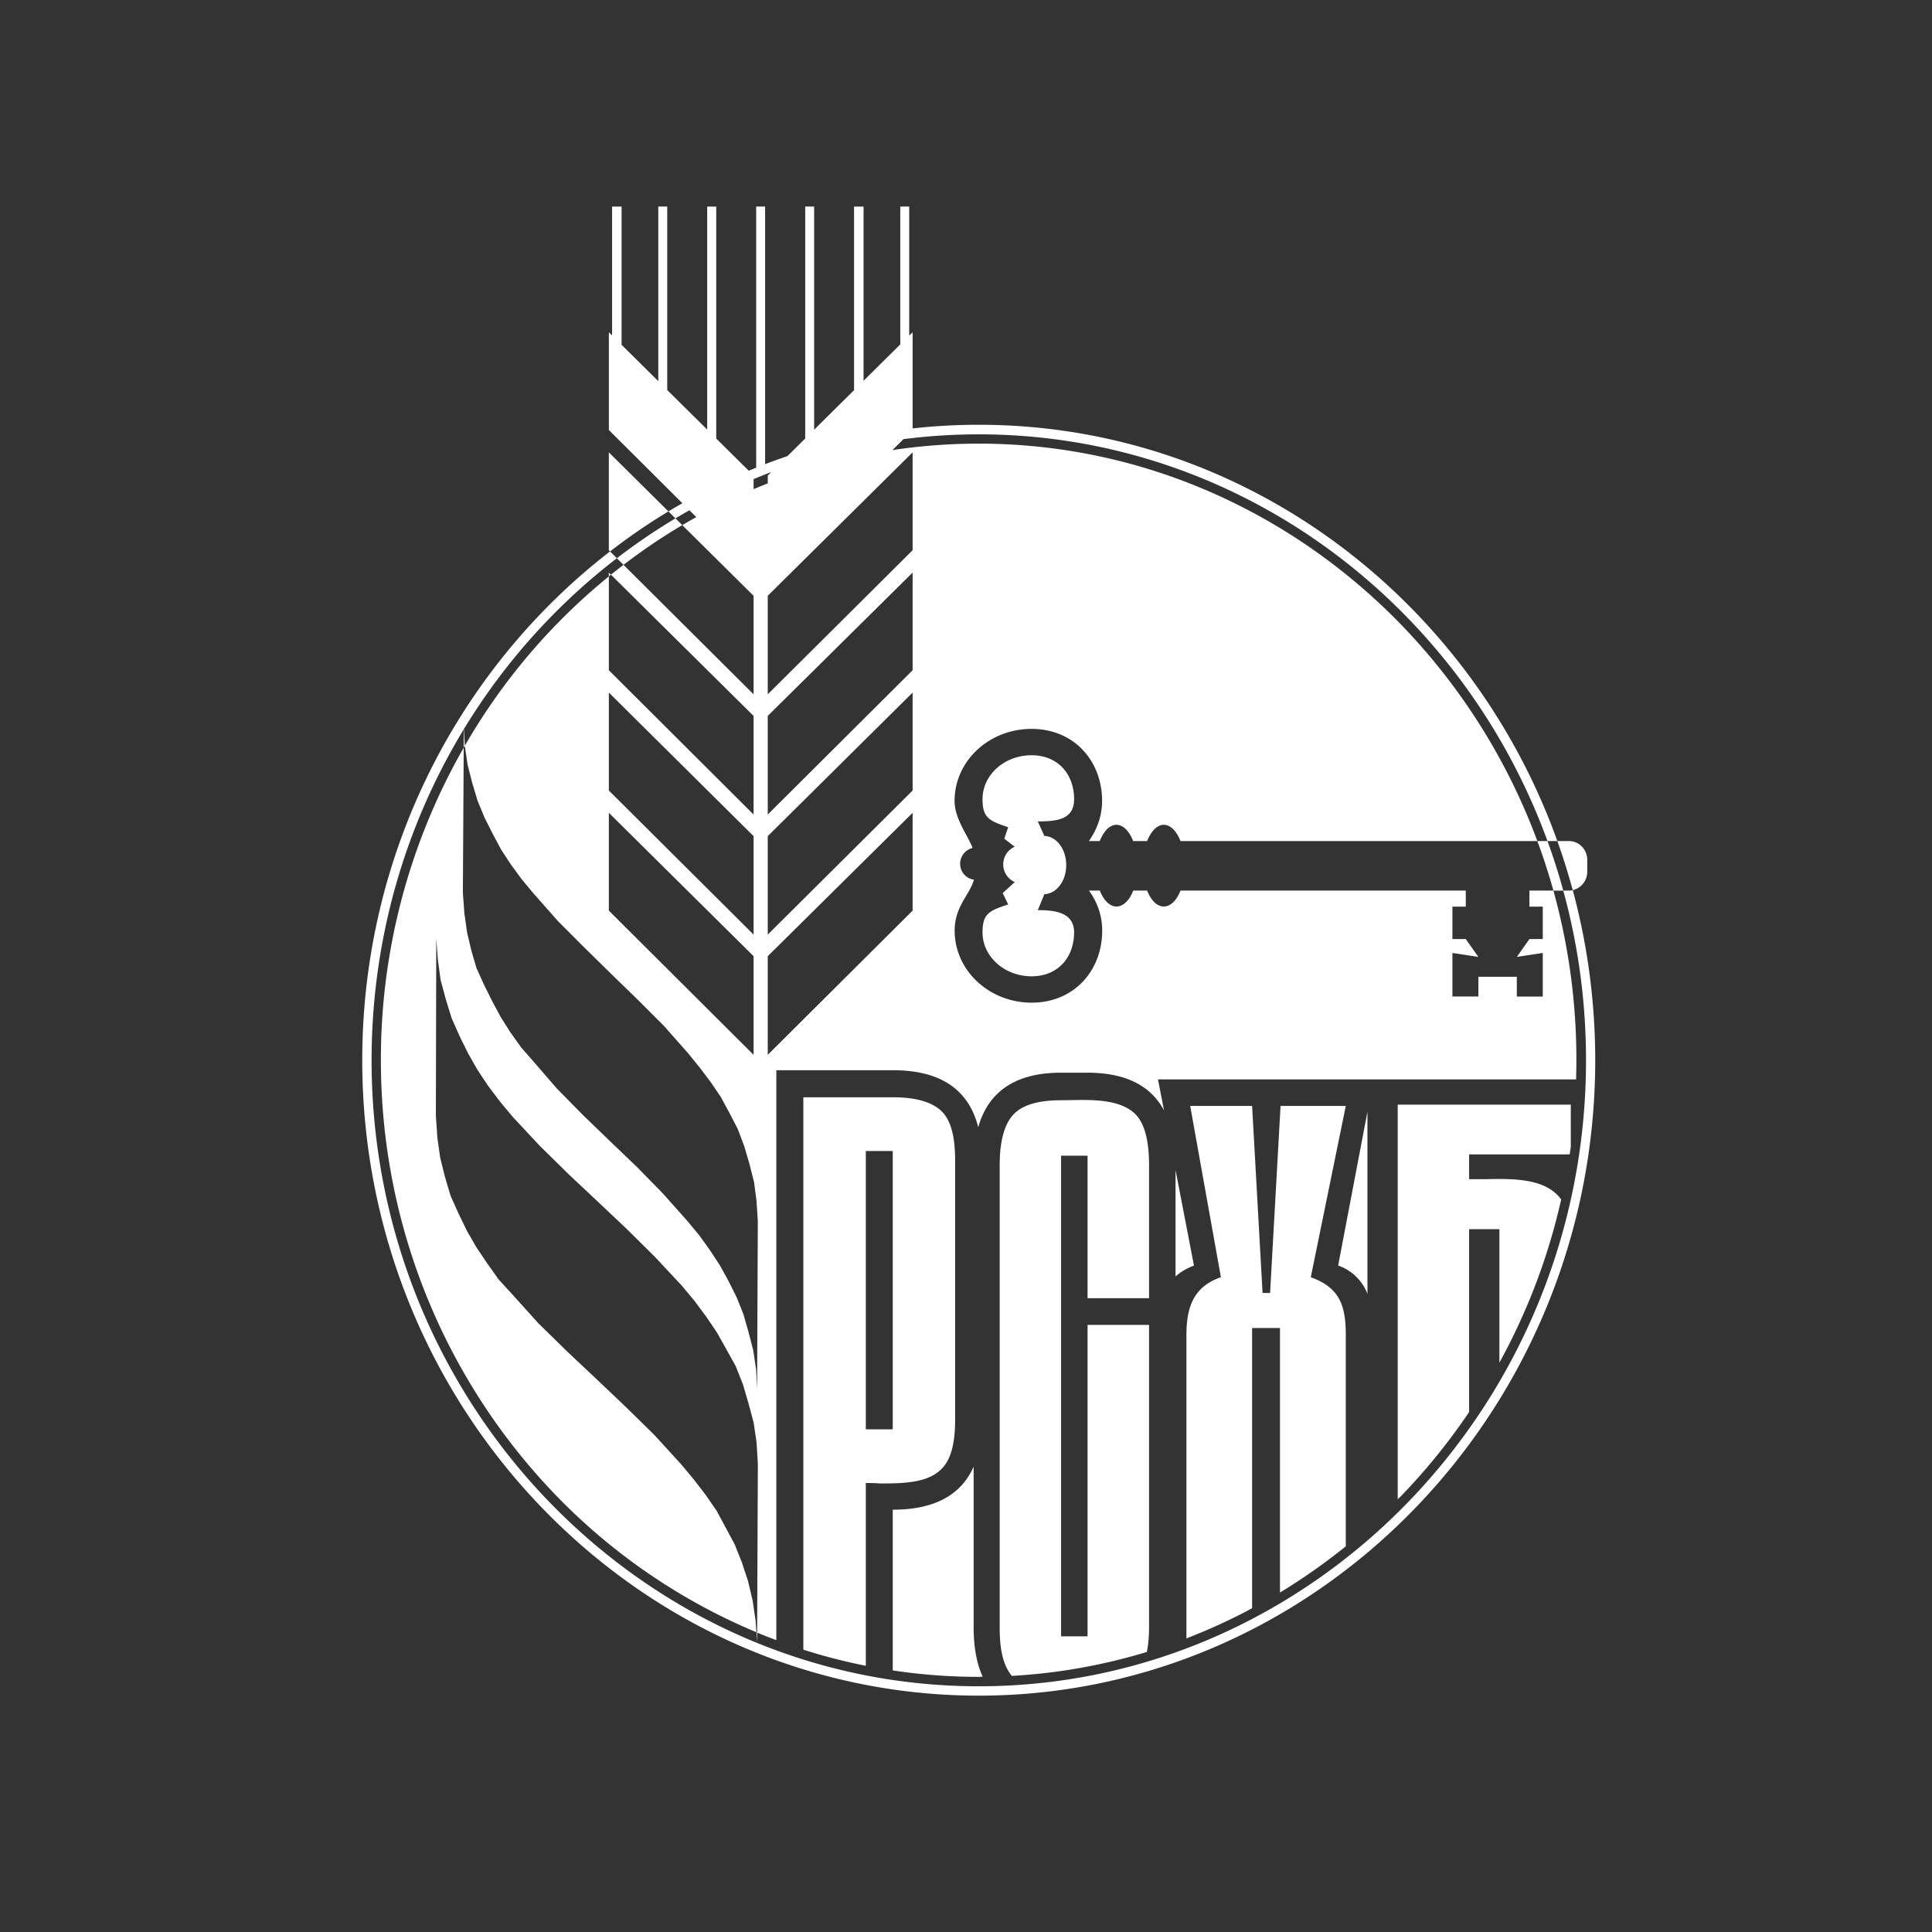 <svg width="48" height="48" viewBox="0 0 48 48" xmlns="http://www.w3.org/2000/svg"><rect x="0" y="0" width="48" height="48" fill="#333333" stroke="none"/><title>9E7A4361-CCBC-4C20-BD7F-EB0CB4A8DDEF</title><g fill="none" fill-rule="evenodd"><path d="M0 0h48v48H0z"/><path d="M11.548 18.529a15.208 15.208 0 0 1 3.578-4.208v-.095l.053.052c.103-.083.207-.165.312-.245l-.165-.164a15.533 15.533 0 0 0-3.798 4.241l.02.417v.002zm-.027.047a15.575 15.575 0 0 0-2.058 7.766c0 4.212 1.67 8.042 4.361 10.821a14.957 14.957 0 0 0 4.969 3.39l-.02-.286-.073-.497-.115-.488-.152-.462-.18-.45-.23-.43-.224-.414-.273-.394-.292-.38-.318-.38-.658-.72-.715-.702-.72-.684-.725-.682-.72-.705-.658-.73-.329-.359-.278-.39-.273-.405-.235-.407-.212-.437-.198-.44-.141-.475-.118-.475-.07-.497-.037-.545.01-4.405.04.534.067.497.132.489.141.458.201.454.211.426.236.415.265.396.286.38.316.38.669.717.706.695.739.695.72.68.7.693.67.717.318.382.283.38.27.397.233.415.236.426.179.45.136.465.131.486.073.496.032.535-.018 4.19c.158.065.317.127.477.187v-14.16h2.89c1.18 0 1.886.47 2.126 1.416.257-.9.94-1.354 2.058-1.354h.658c.931 0 1.565.312 1.9.936l-.15-.77h10.387a15.686 15.686 0 0 0-.563-4.69h.245c.368 1.341.565 2.756.565 4.218 0 8.558-6.782 15.55-15.087 15.55S9.232 34.903 9.232 26.345c0-3.018.84-5.839 2.291-8.227l-.002.458zm7.08-6.881l.186-.076V5.132h.222v6.4c.183-.07.367-.136.553-.199l.443-.438V5.132h.222v5.543l.992-.982v-4.56h.236V9.46l.912-.903V5.132h.222v3.205l.085-.083v2.39a14.89 14.89 0 0 1 1.644-.091c6.581 0 12.215 4.316 14.374 10.343h.29c.25 0 .456.212.453.475v.283a.47.47 0 0 1-.36.462c.363 1.346.558 2.763.558 4.226 0 8.685-6.88 15.783-15.315 15.786C15.879 42.125 9 35.028 9 26.342c0-5.163 2.423-9.759 6.156-12.642l-.03-.03v-2.432l1.481 1.468c.115-.07.23-.137.347-.203l-1.827-1.82v-2.43l.08.08v-3.2h.236v3.434l.912.903V5.132h.222V9.69l.993.983v-5.54h.225v5.763l.807.799zm.122.208c.145-.06.29-.118.438-.173l-.086.085v.195c-.118.046-.236.094-.352.143v-.25zm-1.594.775a14.98 14.98 0 0 0-.347.2l.17.169c.114-.069.23-.135.347-.2l-.17-.17zm5.315-1.767a14.67 14.67 0 0 1 1.873-.12c6.449 0 11.98 4.21 14.13 10.105h-.252a15.457 15.457 0 0 0-3.389-5.382c-2.692-2.771-6.403-4.492-10.49-4.492-.728 0-1.443.055-2.143.16l.271-.27zm-3.633 29.65v.238l-.018-.245.018.007zM39.028 28.47a6.69 6.69 0 0 1-.03.211H36.5v.616h.377c.717-.016 1.522-.03 1.91.503a15.431 15.431 0 0 1-1.535 4.055v-3.317H36.5v4.544a15.409 15.409 0 0 1-1.691 2.087 2.214 2.214 0 0 1-.083.079v-9.804h4.3v1.026h.002zm-5.054 3.675a1.2 1.2 0 0 0-.728-.703l.728-3.822v4.525zm-4.768-.432V29.07l.458 2.373c-.193.073-.34.163-.458.271zm4.228 6.707c-.517.415-1.063.8-1.633 1.146v-6.572h-.693v6.962c-.527.285-1.072.532-1.632.75v-7.524c0-.693.166-1.211.857-1.45l-.763-4.256h1.538l.26 4.647h.187l.26-4.647h1.621l-.87 4.256c.728.263.87.714.87 1.45v5.238h-.002zm-4.886-6.167H27.02v-3.54h-.658v11.941h.658v-7.738h1.528v7.51c0 .23-.019.432-.054.616-1.073.326-2.196.53-3.355.595-.265-.318-.302-.807-.302-1.208V28.945c0-.598.118-1.016.34-1.254.222-.24.623-.356 1.188-.356.575 0 1.42-.084 1.854.356.222.238.329.656.329 1.254v3.308zm-4.23 9.408c-.725 0-1.44-.054-2.138-.16v-3.993c1.025 0 1.694-.355 2.01-1.07v3.988c0 .491.074.901.224 1.23-.032.002-.064.005-.096.005zm-2.807-6.15h.669v-6.914h-.669v6.913zm0 1.335v4.54a14.158 14.158 0 0 1-1.552-.4V27.261h2.221c.575 0 .977.12 1.21.344.235.226.34.633.34 1.22v6.46c0 .58-.108.987-.34 1.212-.351.359-.999.359-1.54.359-.117-.011-.235-.011-.339-.011zm17.563-14.73a16.14 16.14 0 0 0-.382-1.22h-.245c.147.403.278.813.392 1.23h.141a.435.435 0 0 0 .094-.01zm-.879-1.22c.15.403.282.813.399 1.23h-.596v.4h.332v.805h-.332l-.313.443.645-.098v1.083h-.645v-.491h-.955v.49h-.645v-1.082l.645.098-.313-.443h-.332v-.806h.332v-.399h-7.088c-.093.242-.246.396-.415.396-.168 0-.318-.152-.414-.396h-.345c-.094.242-.247.396-.415.396-.169 0-.319-.152-.415-.396h-.27c.206.282.329.624.329.996 0 .988-.696 1.789-1.752 1.789-1.057 0-1.914-.8-1.914-1.789 0-.602.372-.885.48-1.267a.394.394 0 0 1-.343-.394c0-.193.131-.35.308-.394-.113-.306-.447-.719-.447-1.17 0-.99.856-1.788 1.913-1.788s1.752.798 1.752 1.789c0 .369-.123.71-.329.998h.27c.097-.241.247-.404.415-.404.171 0 .321.16.415.404h.348c.096-.241.246-.404.414-.404.169 0 .319.16.415.404h8.866zm-12.248-.127c.303.01.543.326.543.725 0 .396-.24.71-.543.722l-.163.396c.423 0 .902.054.902.554 0 .602-.386 1.09-1.057 1.09-.672 0-1.218-.49-1.218-1.09 0-.473.169-.54.637-.695l-.136-.283.3-.274a.476.476 0 0 1-.287-.437c0-.2.118-.366.286-.44l-.26-.2.097-.285c-.465-.158-.637-.223-.637-.698 0-.605.546-1.09 1.218-1.09.671 0 1.057.488 1.057 1.09 0 .502-.412.554-.902.554l.163.36zm-6.872 2.987v2.451l3.599-3.583v-2.43l-3.599 3.562zm0-8.954v2.448l3.599-3.58v-2.432l-3.599 3.564zm0 2.985v2.45l3.599-3.585v-2.426l-3.599 3.56zm0 2.987v2.446l3.599-3.58v-2.433l-3.599 3.567zm-.352 2.982v2.451l-3.596-3.583v-2.43l3.596 3.562zm-2.116-11.05a15.11 15.11 0 0 0-1.45.994l.169.169c.465-.358.951-.689 1.456-.99l-.175-.173zm.344.34c-.506.3-.994.63-1.46.987l3.232 3.217v-2.448l-1.772-1.755zm-1.824 1.274l.052-.042 3.544 3.509v2.45l-3.596-3.585V14.32zm3.596 6.454v2.446l-3.596-3.58v-2.433l3.596 3.567zm-7.175-2.245l-.027.047-.021 3.605.037.505.067.477.107.454.129.44.187.412.203.407.212.394.235.372.268.377.294.336.597.69.658.668.669.646.658.63.65.664.607.682.297.358.257.358.25.38.21.38.21.42.168.419.125.44.118.453.072.478.025.496.018-4.182-.032-.497-.061-.467-.118-.464-.126-.429-.163-.432-.211-.407-.212-.39-.249-.367-.273-.361-.291-.358-.6-.679-.658-.657-.658-.64-.669-.657-.645-.646-.61-.69-.297-.358-.26-.355-.243-.37-.211-.396-.203-.402-.172-.418-.133-.442-.115-.45-.07-.474zm-.025-.41l.005-.009-.004-.087v.095z" fill="#FFF"/></g></svg>
